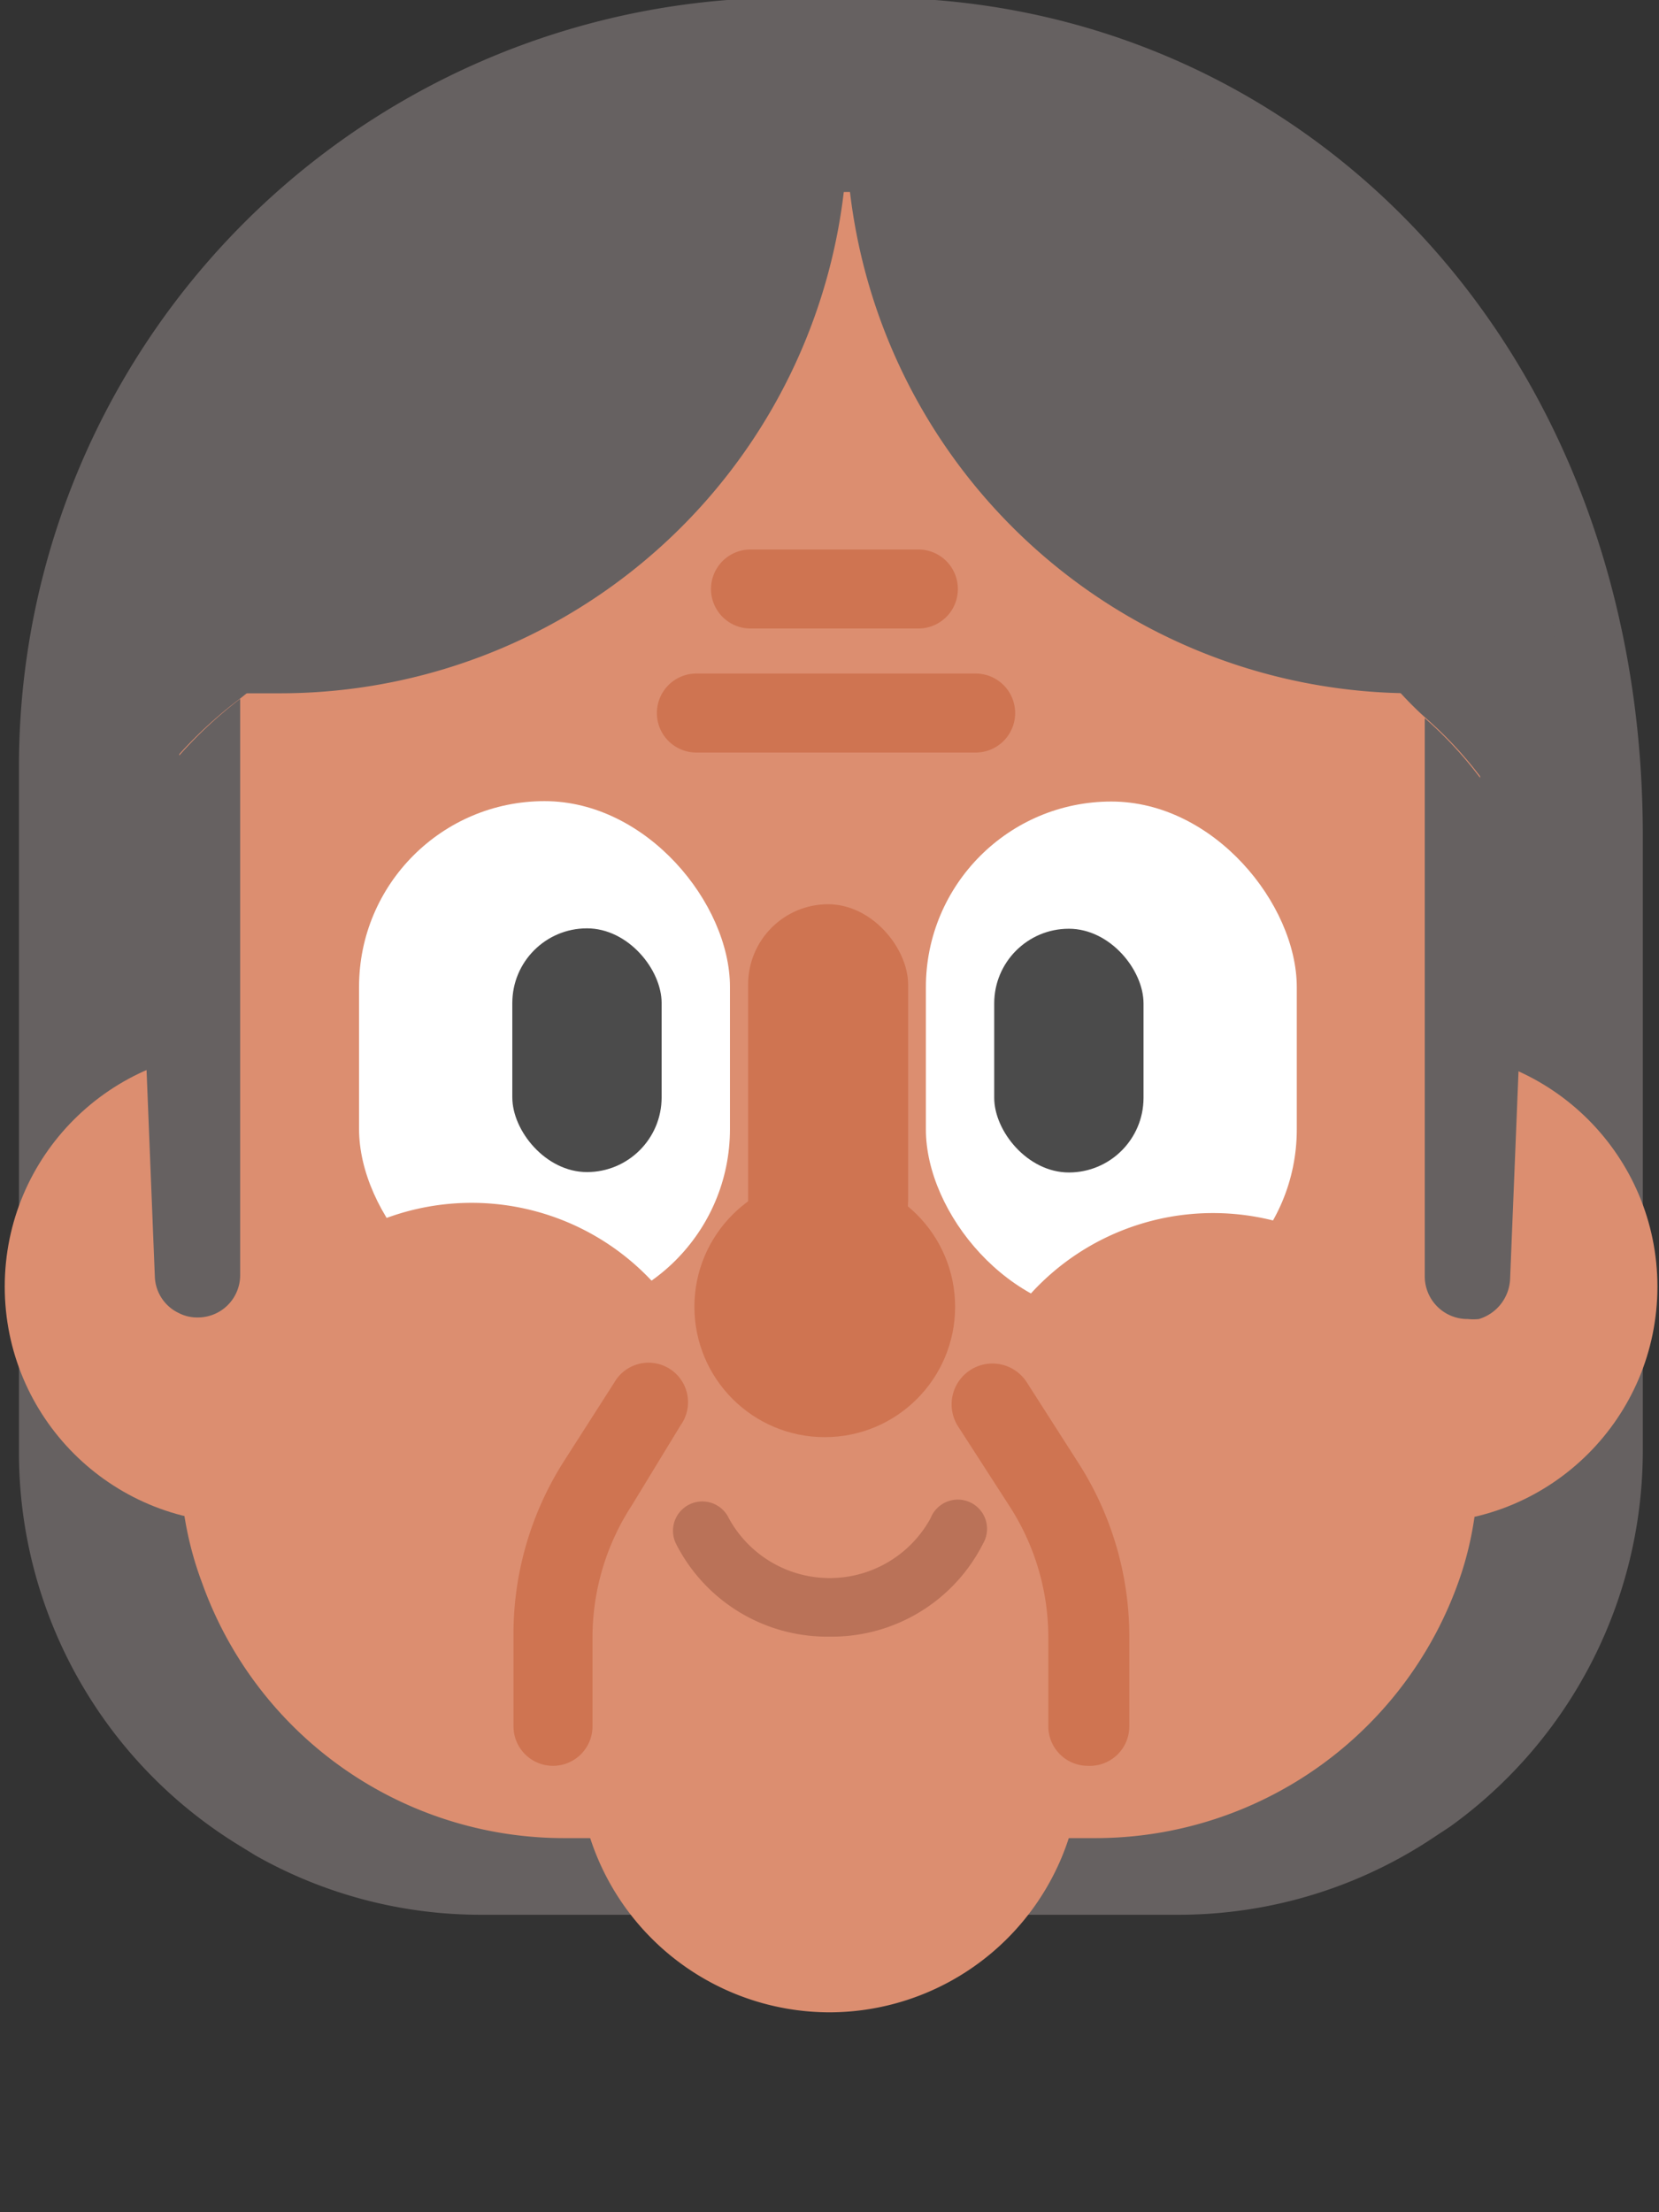 <svg id="Layer_3" data-name="Layer 3" xmlns="http://www.w3.org/2000/svg" viewBox="0 0 42 56"><rect x="0" y="0" width="42" height="56" fill="#333333" stroke="none"/><defs><style>.cls-1{fill:#666161}.cls-2{fill:#dc8e70}.cls-3{fill:#cf7451}.cls-5{fill:#fff}.cls-6{fill:#4b4b4b}</style></defs><path class="cls-1" d="M41.59 21.15v15.57a11.73 11.73 0 0 1-4.88 9.52l-.35.23a11.63 11.63 0 0 1-6.48 2H12.2a11.57 11.57 0 0 1-5.73-1.5l-.39-.24a11.66 11.66 0 0 1-5.6-10V19.4A19.46 19.46 0 0 1 19.93-.06h2.21c10.74 0 19.45 8.72 19.45 21.21z"/><circle class="cls-2" cx="35.98" cy="32.57" r="5.98"/><circle class="cls-2" cx="6.1" cy="32.57" r="5.98"/><path class="cls-2" d="M37.47 19.65v17.14a9.42 9.42 0 0 1-.14 1.6 8.51 8.51 0 0 1-.33 1.43 9.76 9.76 0 0 1-9.27 6.71H14.29a9.73 9.73 0 0 1-9.17-6.45 8.67 8.67 0 0 1-.45-1.7 10.08 10.08 0 0 1-.13-1.57V19.53v-.44a10.93 10.93 0 0 1 1.53-1.4c3.28-2.52 9.32-12.83 15.38-12.83 6.46 0 11.46 10.52 14.65 13.32a9.84 9.84 0 0 1 1.37 1.47z"/><path class="cls-2" d="M21 50.94a6.38 6.38 0 0 1-6.37-6.38v.58h12.74v-.58A6.38 6.38 0 0 1 21 50.94z"/><path class="cls-3" d="M27.54 44.7a1 1 0 0 1-1-1v-2.25a6.13 6.13 0 0 0-1-3.35l-1.29-2A1 1 0 0 1 26 35l1.28 2a8.14 8.14 0 0 1 1.31 4.44v2.26a1 1 0 0 1-1.05 1zM14 44.7a1 1 0 0 1-1-1v-2.25A8.14 8.14 0 0 1 14.27 37l1.28-2a1 1 0 1 1 1.68 1.08L16 38.1a6.13 6.13 0 0 0-1 3.35v2.25a1 1 0 0 1-1 1z"/><path d="M21 41.43a4.29 4.29 0 0 1-3.89-2.36.74.74 0 0 1 1.34-.64 2.91 2.91 0 0 0 5.11 0 .74.74 0 1 1 1.33.64A4.29 4.29 0 0 1 21 41.43z" fill="#ba7258"/><rect class="cls-5" x="9.09" y="20.28" width="9.39" height="13" rx="4.7" ry="4.7"/><rect class="cls-6" x="12.97" y="23.5" width="3.78" height="6.17" rx="1.89" ry="1.89"/><rect class="cls-5" x="23.43" y="20.28" width="9.39" height="13" rx="4.7" ry="4.7" transform="rotate(-180 28.13 26.785)"/><rect class="cls-6" x="25.17" y="23.5" width="3.78" height="6.17" rx="1.89" ry="1.89" transform="rotate(-180 27.06 26.59)"/><path class="cls-2" d="M17.44 33.73a6.25 6.25 0 0 0-11 0zM36.21 34a6.24 6.24 0 0 0-11 0z"/><path class="cls-1" d="M6.08 17.69v14.58A1.07 1.07 0 0 1 5 33.35a1 1 0 0 1-.47-.11 1.06 1.06 0 0 1-.61-.92l-.21-5.24v-.47l-.25-5.93a8.49 8.49 0 0 1 1.1-1.58 10.93 10.93 0 0 1 1.52-1.41zM39 21l-.48 4.2-.08 2-.21 5.19a1.11 1.11 0 0 1-.79 1 1.35 1.35 0 0 1-.28 0 1.08 1.08 0 0 1-1.09-1.08V18.18a9.84 9.84 0 0 1 1.37 1.47c.62.78 1.39.45 1.56 1.35z"/><circle class="cls-3" cx="20.88" cy="33.08" r="3.3"/><path class="cls-1" d="M17.82 3.18h3.64A14.37 14.37 0 0 1 7.08 17.55H3.45A14.37 14.37 0 0 1 17.82 3.18z"/><path class="cls-1" d="M21.42 3.18h3.64a14.37 14.37 0 0 1 14.36 14.37h-3.63A14.37 14.37 0 0 1 21.42 3.18z" transform="rotate(-180 30.42 10.365)"/><path class="cls-3" d="M24.7 19.05h-7.07a1 1 0 0 1 0-2h7.07a1 1 0 0 1 0 2zM23.29 15.91H19a1 1 0 0 1 0-2h4.25a1 1 0 0 1 0 2z"/><rect class="cls-3" x="18.94" y="22.89" width="4.05" height="9.53" rx="2.03" ry="2.03"/></svg>